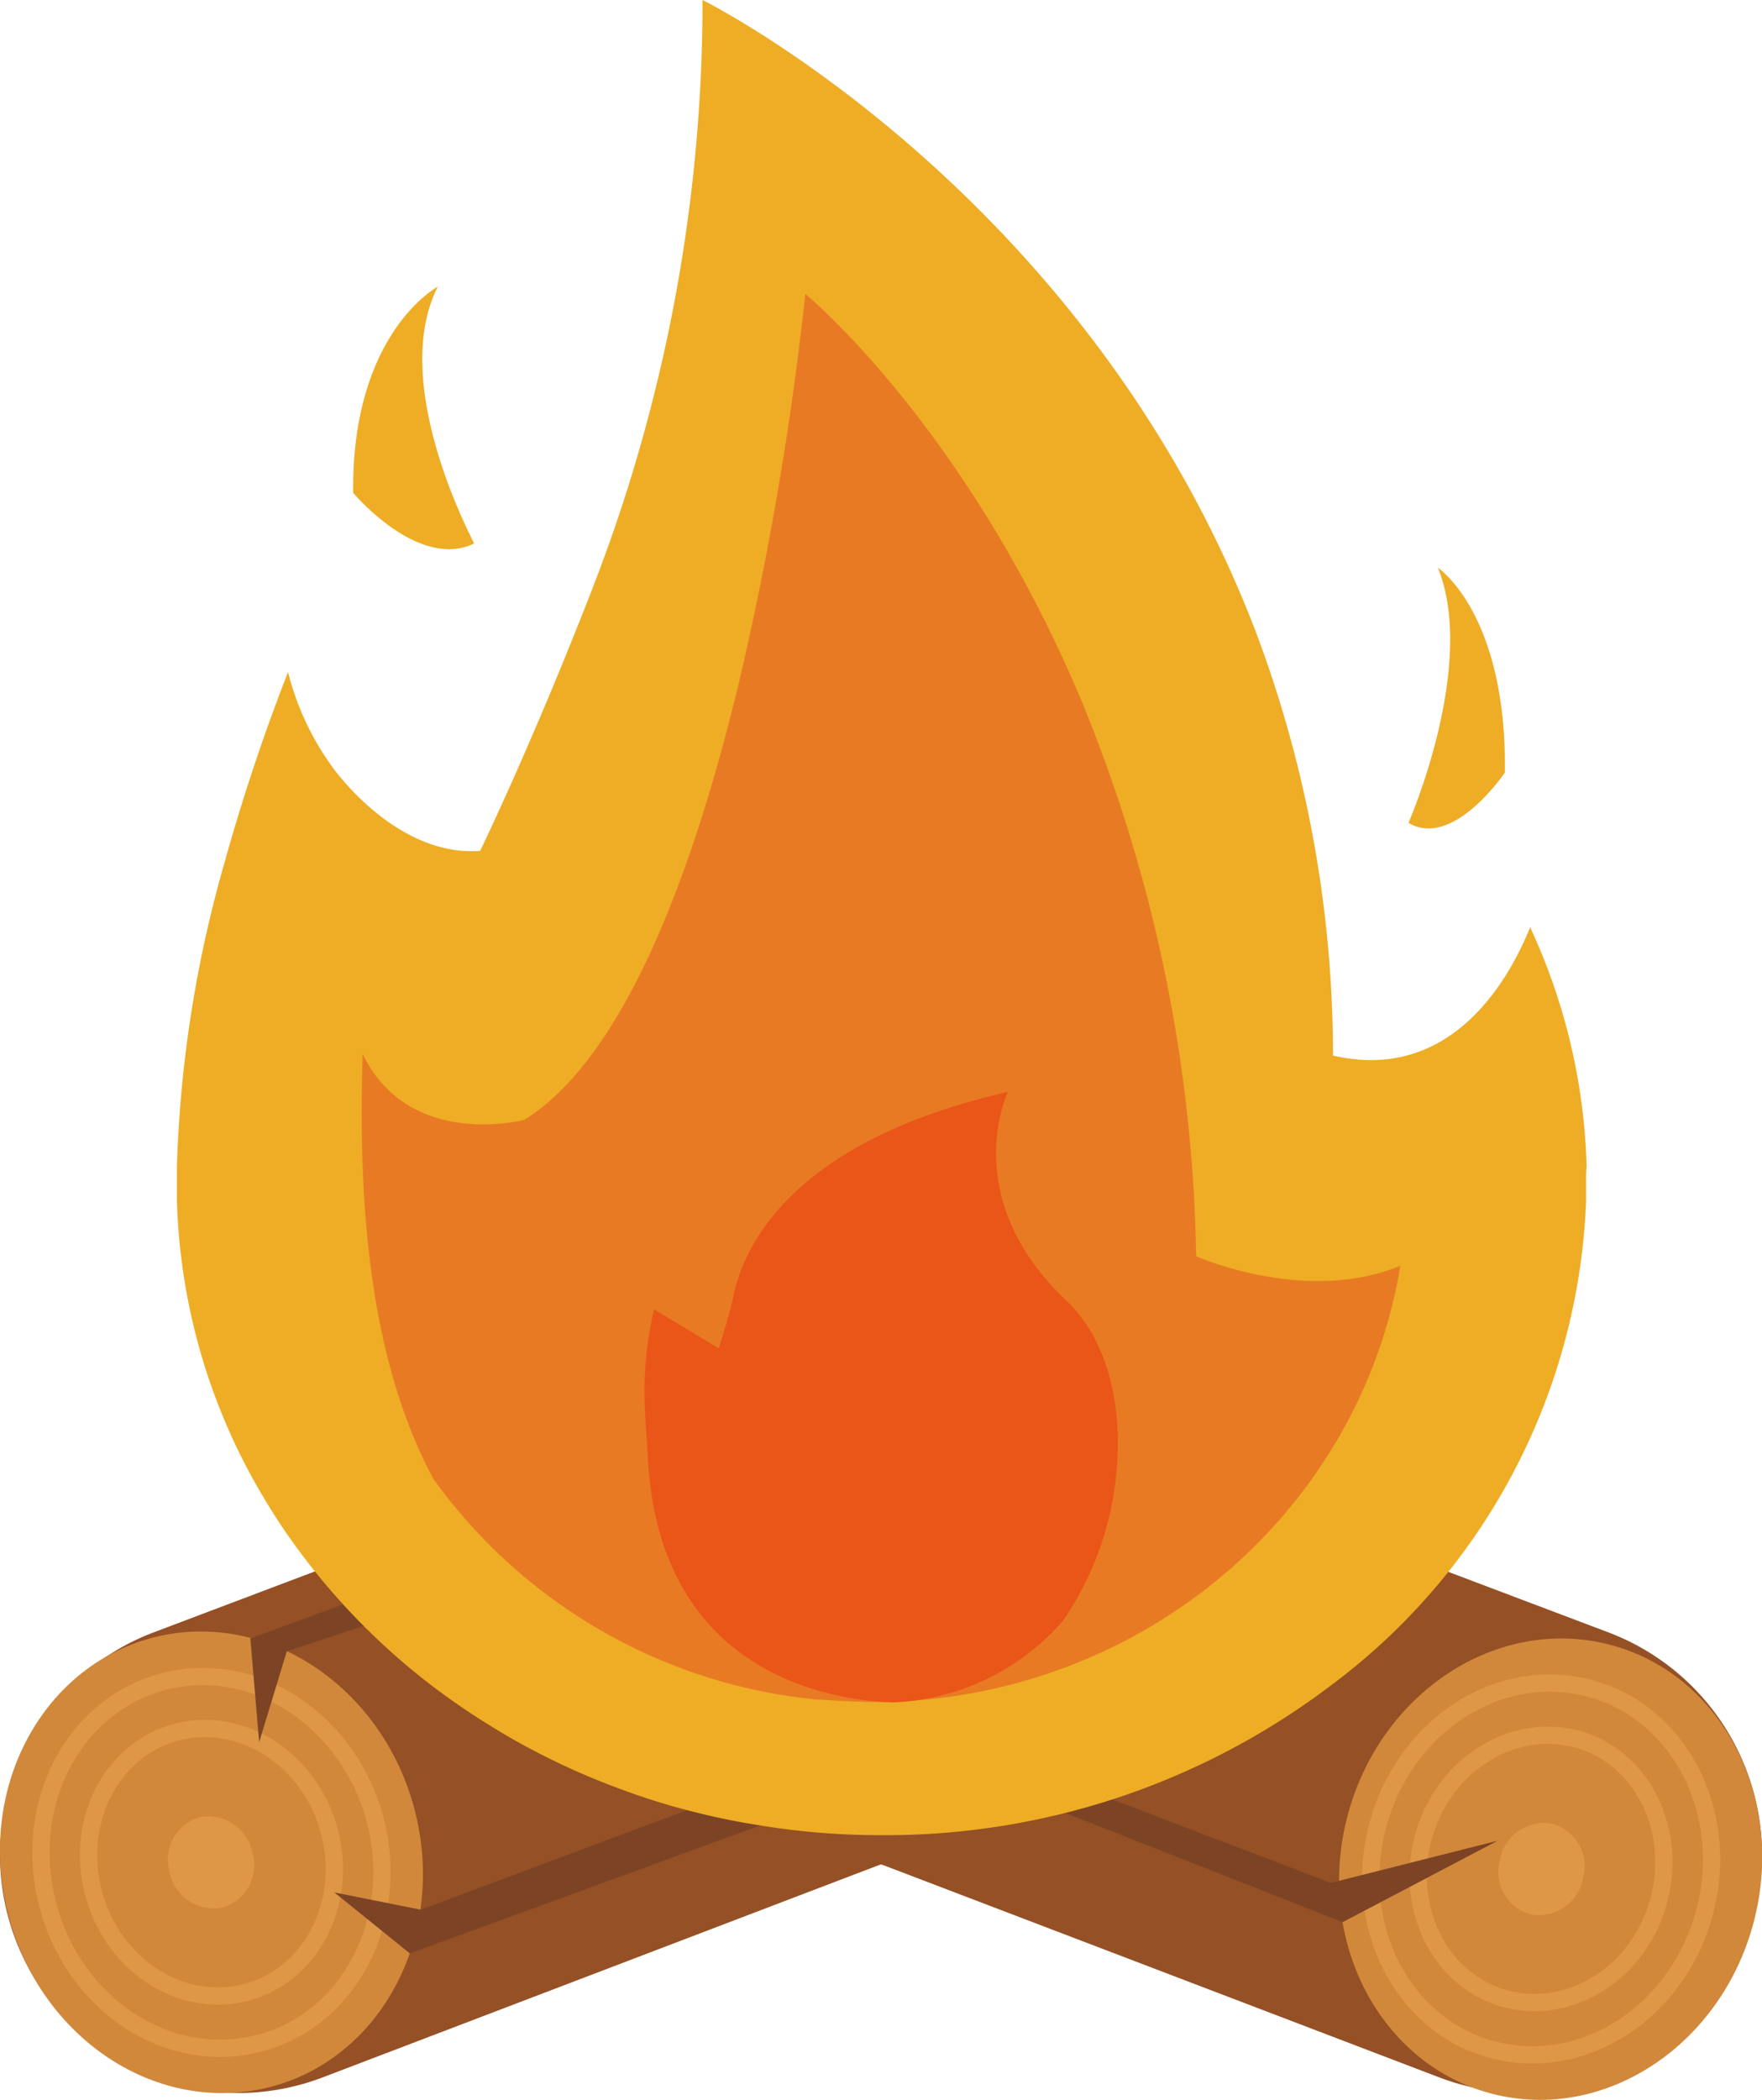 <svg xmlns="http://www.w3.org/2000/svg" viewBox="0 0 101.98 121.47"><defs><style>.cls-1{fill:#955025;}.cls-2{fill:#d1883a;}.cls-3{fill:none;stroke:#de9647;stroke-miterlimit:10;}.cls-4{fill:#de9647;}.cls-5{fill:#7c4424;}.cls-6{fill:#eead25;}.cls-7{fill:#e97a24;}.cls-8{fill:#ea5617;}</style></defs><g id="レイヤー_2" data-name="レイヤー 2"><g id="レイヤー_2-2" data-name="レイヤー 2"><path class="cls-1" d="M100.78,101.68a13.74,13.74,0,0,0-7.66-7.24L81.37,90,51.25,78.46l-.26.1-.25-.1L20.61,90,8.86,94.44a13.77,13.77,0,1,0,9.82,25.73l32.06-12.23.25-.09.26.09L83.3,120.17a13.77,13.77,0,0,0,17.48-18.49Zm-78.37,7a9.63,9.63,0,1,1-9.07-10.16A9.63,9.63,0,0,1,22.41,108.67Zm67.33,9.06a9.63,9.63,0,1,1,9.06-10.16A9.62,9.62,0,0,1,89.74,117.73Z"/><path class="cls-2" d="M24.15,105.33c1.55,7.25-2.52,14.21-9.1,15.53S1.89,117.4.33,110.14,2.85,95.94,9.42,94.6,22.6,98.08,24.15,105.33Z"/><path class="cls-3" d="M19.16,106.34c.9,4.21-1.47,8.25-5.29,9s-7.64-2-8.55-6.23,1.47-8.25,5.28-9S18.26,102.13,19.16,106.34Z"/><path class="cls-3" d="M21.84,105.8c1.24,5.84-2,11.44-7.33,12.51S3.9,115.52,2.64,109.67s2-11.44,7.33-12.51S20.58,100,21.84,105.8Z"/><path class="cls-4" d="M14.63,107.25a2.53,2.53,0,0,1-1.83,3.11,2.61,2.61,0,0,1-3-2.14,2.55,2.55,0,0,1,1.83-3.12A2.63,2.63,0,0,1,14.63,107.25Z"/><path class="cls-2" d="M77.83,105.71c-1.55,7.26,2.53,14.21,9.1,15.54s13.17-3.47,14.73-10.73S99.13,96.32,92.56,95,79.39,98.46,77.83,105.71Z"/><path class="cls-3" d="M82.27,106.72c-.9,4.22,1.47,8.26,5.29,9s7.65-2,8.55-6.22-1.47-8.26-5.28-9S83.18,102.51,82.27,106.72Z"/><path class="cls-3" d="M79.6,106.18c-1.25,5.84,2,11.45,7.32,12.51s10.61-2.79,11.87-8.63-2-11.45-7.33-12.52S80.85,100.34,79.6,106.18Z"/><path class="cls-4" d="M86.8,107.64a2.54,2.54,0,0,0,1.83,3.11,2.61,2.61,0,0,0,3-2.15,2.54,2.54,0,0,0-1.82-3.11A2.61,2.61,0,0,0,86.8,107.64Z"/><polygon class="cls-5" points="86.68 106.48 77.71 111.19 25.32 90.59 26.08 89.47 77.02 108.92 86.68 106.48"/><path class="cls-5" d="M23.14,93.36h0L16.6,95.52,15,100.78l-.51-6L22.07,92C22.41,92.44,22.77,92.91,23.14,93.36Z"/><path class="cls-5" d="M44.37,105.46,23.72,113l-4.37-3.53,5,1,16.07-6A39.63,39.63,0,0,0,44.37,105.46Z"/><path class="cls-6" d="M25.34,16.58s-5,2.66-4.9,11.93c0,0,3.76,4.49,7,2.93C27.48,31.44,22.44,22.27,25.34,16.58Z"/><path class="cls-6" d="M83.22,32.84s4,2.64,3.88,11.85c0,0-3,4.45-5.58,2.91C81.52,47.6,85.52,38.49,83.22,32.84Z"/><path class="cls-6" d="M91.8,68.46c0,.32,0,.65,0,1A36.68,36.68,0,0,1,77,97.52a42.68,42.68,0,0,1-26,8.64,43.19,43.19,0,0,1-7.34-.62c-1.19-.19-2.36-.44-3.51-.73a39.27,39.27,0,0,1-4.43-1.39,40.86,40.86,0,0,1-4.82-2.15c-.83-.43-1.65-.9-2.44-1.39-1.18-.72-2.3-1.49-3.39-2.31l0,0a39.11,39.11,0,0,1-8.63-9.08h0q-.63-.93-1.2-1.89a35.41,35.41,0,0,1-5-17.14V67.49A71.19,71.19,0,0,1,13,49.88a114.68,114.68,0,0,1,3.67-11,16,16,0,0,0,2.76,5.75c1.62,2.06,4.73,4.87,8.36,4.59,0,0,3-6.18,6.48-15.13A93.76,93.76,0,0,0,40.66,0s22.21,11,32,36.49a69.44,69.44,0,0,1,4.49,24.57c7,1.62,10.3-4.67,11.41-7.42a35,35,0,0,1,3.27,13.85C91.79,67.81,91.8,68.13,91.8,68.46Z"/><path class="cls-7" d="M25.07,85.53a0,0,0,0,1,0,0A31,31,0,0,0,47.35,98.32l.14,0c1.09.08,2.22.13,3.4.14,15.22-.18,27.8-11,30.16-25.24-5.51,2.27-11.82-.55-11.82-.55a88,88,0,0,0-6.56-31.95C56,24.72,46.61,17,46.61,17a185.43,185.43,0,0,1-3.79,22.26C40.28,49.9,36.28,61.11,30.34,64.78c0,0-6.64,1.76-9.35-3.81C20.71,69.81,21.4,78.65,25.07,85.53Z"/><path class="cls-8" d="M37.5,84.37c.66,12.44,10.55,14,14.21,14.11a13.78,13.78,0,0,0,9.81-4.72,18.05,18.05,0,0,0,3.15-9.33c.2-3.63-.73-7.1-2.94-9.18-6.35-6-3.39-12.09-3.39-12.09C45.9,66,43.06,72,42.44,75c-.24,1.15-.84,3-.84,3l-1.14-.69-2.61-1.57C37,79.55,37.35,81.67,37.5,84.37Z"/></g></g></svg>